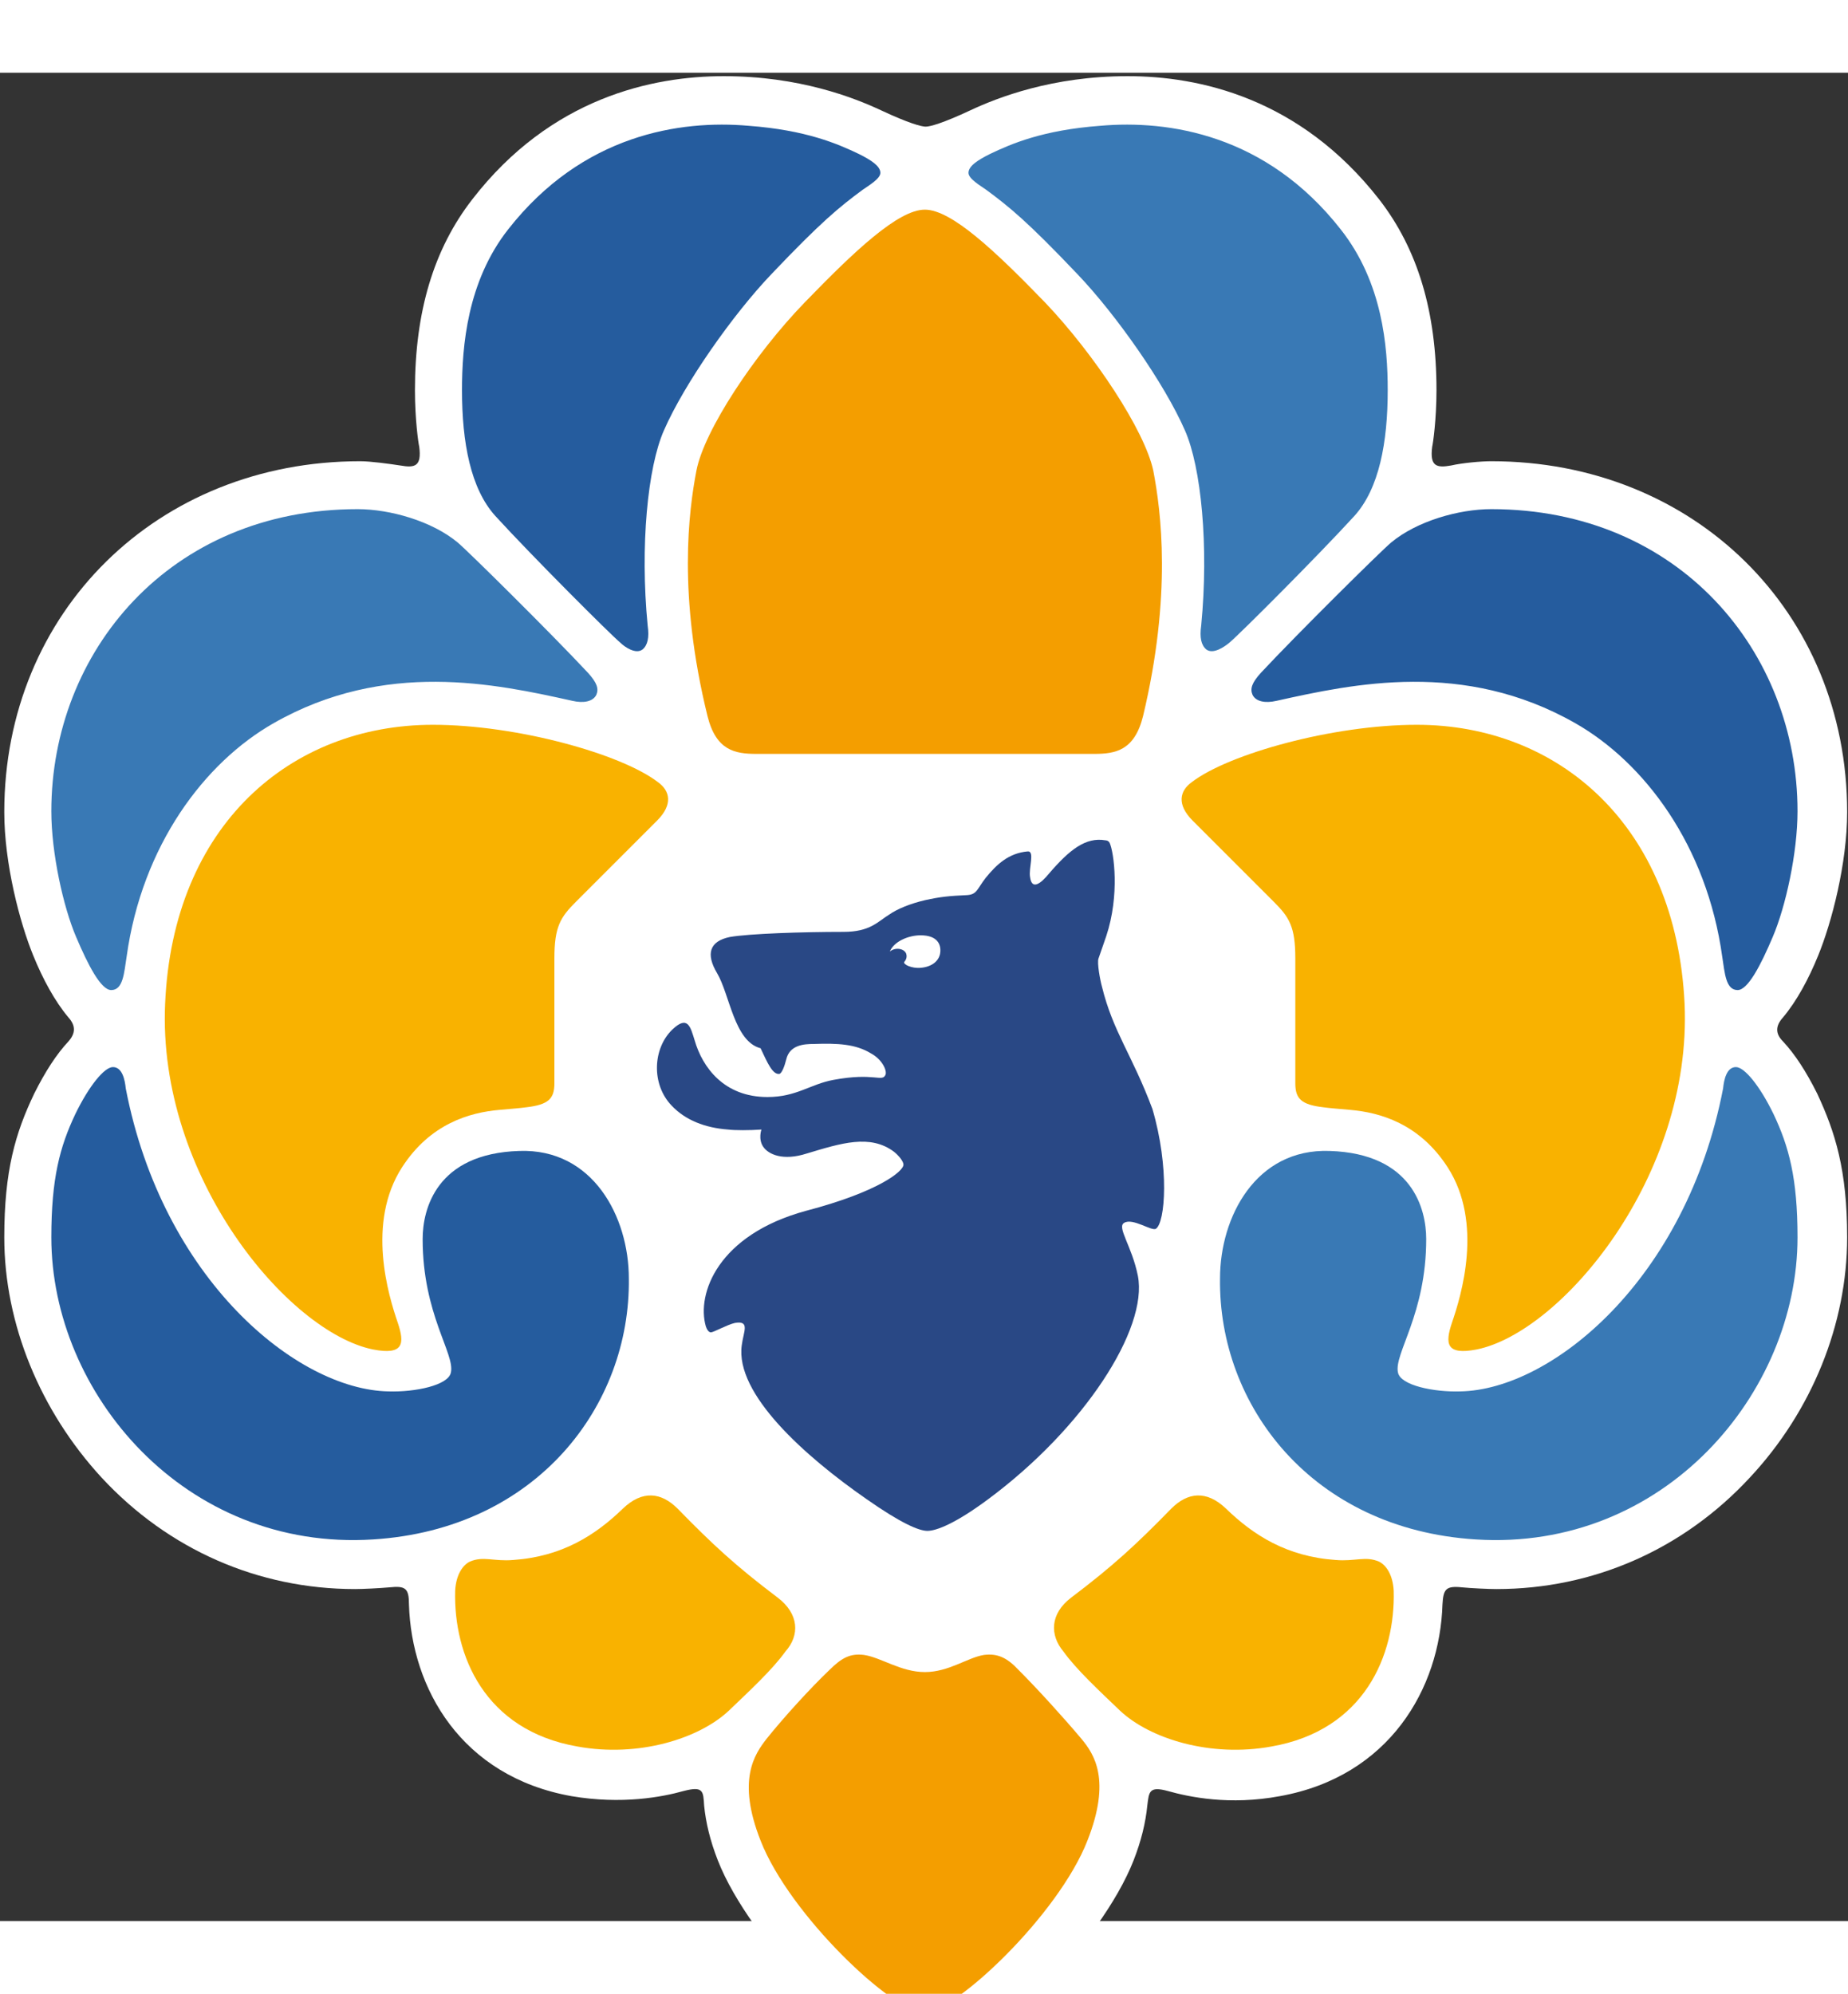 <svg width="216px" height="233px" viewBox="0 0 216 216" version="1.1" xmlns="http://www.w3.org/2000/svg" xmlns:xlink="http://www.w3.org/1999/xlink">
    <rect x="0" y="0" width="216" height="216" fill="#333333" stroke="none"/>
    <g id="Group" stroke="none" stroke-width="1" fill="none" fill-rule="evenodd">
        <path d="M208.4,113.2 C207.5,112.3 207.5,111.4 208.4,110.4 C210,108.5 211.4,105.9 212.5,103.2 C214.1,99.3 215.9,92.4 215.9,86.4 C215.9,63 198,45.4 174.3,45.4 C173.1,45.4 170.9,45.6 169.6,45.9 C167.9,46.2 167.1,46 167.4,43.7 C167.5,43.3 167.9,40.5 167.9,37.1 C167.9,27.9 165.7,20.6 161.2,14.8 C151.9,2.9 140.1,0.4 131.8,0.4 C123,0.4 116.6,2.9 113.4,4.4 C110.2,5.9 108.7,6.3 108.2,6.3 C107.7,6.3 106.2,5.9 103,4.4 C99.8,2.9 93.4,0.4 84.6,0.4 C76.3,0.4 64.4,2.9 55.2,14.8 C50.7,20.6 48.5,27.9 48.5,37.1 C48.5,40.5 48.9,43.3 49,43.7 C49.3,46 48.5,46.2 46.8,45.9 C45.5,45.7 43.3,45.4 42.1,45.4 C18.4,45.4 0.5,63 0.5,86.4 C0.5,92.4 2.3,99.3 3.9,103.2 C5,105.9 6.4,108.5 8,110.4 C8.9,111.4 8.8,112.3 8,113.2 C6.6,114.7 5.3,116.7 4,119.3 C1.8,123.9 0.5,128.3 0.5,136.1 C0.5,146.2 4.7,156.4 11.9,164.2 C19.7,172.6 30.2,177.2 41.5,177.2 L41.5,177.2 C42.4,177.2 44.4,177.1 45.5,177 C47.4,176.8 47.8,177.1 47.8,179 C48.1,188.8 53.9,199.1 66.8,201.4 C72.7,202.4 77.4,201.5 79.9,200.8 C82.2,200.2 82.2,200.8 82.3,202.5 C82.5,204.5 83,206.6 83.9,208.9 C87.6,218.4 101.2,232.5 108.2,232.5 C115.3,232.5 128.8,218.4 132.5,208.9 C133.4,206.6 133.9,204.5 134.1,202.5 C134.3,200.9 134.3,200.2 136.5,200.8 C139,201.5 143.7,202.5 149.6,201.4 C162.4,199.1 168.3,188.8 168.6,179 C168.7,177.2 169,176.8 170.9,177 C171.9,177.1 174,177.2 174.9,177.2 L174.9,177.2 C186.2,177.2 196.7,172.6 204.5,164.2 C211.8,156.4 215.9,146.2 215.9,136.1 C215.9,128.2 214.5,123.8 212.4,119.3 C211.1,116.7 209.8,114.7 208.4,113.2 L208.4,113.2 Z" id="Shape" fill="#FFFFFF"></path>
        <g transform="translate(6, 6)" id="Shape">
            <path d="M122.8,100.8 C122.6,100.1 122.2,98 122.4,97.5 C122.6,96.9 123,95.8 123.3,94.9 C124.9,90.1 124.2,85.1 123.7,84 C123.6,83.8 123.4,83.7 123.2,83.7 C120.9,83.3 119,84.8 116.6,87.6 C115.7,88.7 114.6,89.6 114.4,88 C114.2,87 115,84.9 114.1,85 C111.9,85.2 110.5,86.5 109.2,88.1 C108.2,89.4 108.2,90 107.1,90.1 C104.9,90.2 103.9,90.3 102.1,90.7 C100.4,91.1 98.9,91.7 97.9,92.4 C96.6,93.2 95.7,94.4 92.6,94.4 C87.8,94.4 81.6,94.6 79.3,95 C76.9,95.5 76.5,97 77.8,99.2 C79.3,101.7 79.8,107.2 82.9,108 C83.7,109.7 84.3,111.1 85.1,111 C85.4,110.9 85.7,110.1 85.9,109.3 C86.3,107.6 88,107.5 89.1,107.5 C91.9,107.4 94,107.5 95.8,108.6 C97.1,109.3 97.7,110.6 97.5,111.1 C97.1,112 96.2,110.8 91.4,111.7 C88.7,112.2 87.1,113.7 83.7,113.7 C78.6,113.7 76.1,110.2 75.2,107.1 C74.7,105.5 74.4,104.1 72.6,105.8 C70.3,108 70.1,112.2 72.5,114.7 C74.1,116.4 76.4,117.3 79.1,117.5 C79.9,117.6 81.6,117.6 83,117.5 C83,117.5 82.6,118.6 83.2,119.5 C83.8,120.4 85.5,121.2 88.3,120.3 C92.3,119.1 95.7,118 98.5,120.1 C99,120.5 99.6,121.2 99.6,121.6 C99.6,122.4 96.6,124.8 88.2,127 C77.9,129.8 75.4,136.7 76.5,140.5 C76.6,140.8 76.8,141.2 77.1,141.2 C77.4,141.2 79,140.3 79.9,140.1 C81.7,139.8 80.9,141.1 80.7,142.7 C79.9,148.4 88.1,155.7 95.3,160.7 C99.3,163.5 101.4,164.4 102.4,164.4 C103.4,164.4 105.6,163.6 109.5,160.7 C120.7,152.4 128.2,140.8 127,134.6 C126.3,131.1 124.5,128.9 125.4,128.4 C126.4,127.8 128.6,129.4 129.1,129.1 C130.2,128.4 130.7,121.9 128.7,115.1 C126.3,108.7 124.1,106.1 122.8,100.8 L122.8,100.8 Z M101.6,98.6 C100.6,98.7 99.5,98.2 99.7,97.9 C99.8,97.8 100.1,97.4 99.9,96.9 C99.6,96.3 98.6,96.2 98,96.7 C98.5,95.5 100.2,94.8 101.6,94.8 C103.6,94.8 104,95.9 103.9,96.8 C103.8,97.8 102.9,98.5 101.6,98.6 L101.6,98.6 Z" fill="#294885"></path>
            <g fill="#3979B5">
                <path d="M8.8,97.3 C10.6,84.3 17.9,74.6 26,70 C39,62.6 51.9,65.4 60.9,67.4 C62.2,67.7 63.3,67.5 63.7,66.7 C64,66 63.8,65.3 62.7,64.1 C58.5,59.6 48.7,49.9 47.5,48.9 C44.5,46.4 39.6,45 35.8,45 C13.8,45 7.10542736e-15,61.7 7.10542736e-15,80.3 C7.10542736e-15,85.2 1.4,91.5 2.9,95 C4.3,98.3 5.8,101.2 7,101.2 C8.4,101.2 8.5,99.2 8.8,97.3 L8.8,97.3 Z"></path>
                <path d="M135,61.4 C134.4,60.9 134.2,60 134.4,58.6 C135.3,49.3 134.4,40.1 132.5,35.8 C130.1,30.3 124.4,22.2 119.9,17.5 C114.1,11.4 112,9.7 109.3,7.7 C108.6,7.2 107.2,6.4 107.2,5.7 C107.2,4.9 108.3,4.2 109.7,3.5 C112.2,2.3 115.9,0.7 122.6,0.2 C130.6,-0.5 142,1.2 150.7,12.3 C155.6,18.5 156.2,26 156.2,31.1 C156.2,37.2 155.2,42.6 152.3,45.8 C148,50.5 138.9,59.6 137.7,60.6 C137.1,61.1 135.8,62 135,61.4 L135,61.4 Z"></path>
                <path d="M166.5,165.4 C188.5,166.8 204.1,148.3 204.1,130.1 C204.1,123.2 203.1,119.5 201.3,115.7 C199.7,112.4 197.9,110.2 196.9,110.2 C195.8,110.2 195.5,111.7 195.4,112.7 C191.1,135 175.4,147.9 164.7,148.1 C161.6,148.2 157.7,147.4 157.4,145.9 C156.9,143.7 160.7,139.1 160.7,130.3 C160.7,126.8 159.1,120.3 149.4,120 C140.8,119.7 136.6,127.7 136.6,134.9 C136.4,149.7 147.3,164.2 166.5,165.4 L166.5,165.4 Z"></path>
            </g>
            <g fill="#255C9E">
                <path d="M37.6,165.4 C15.6,166.8 -7.10542736e-15,148.3 -7.10542736e-15,130.1 C-7.10542736e-15,123.2 1,119.5 2.8,115.7 C4.4,112.4 6.2,110.2 7.2,110.2 C8.3,110.2 8.6,111.7 8.7,112.7 C13,135 28.7,147.9 39.4,148.1 C42.5,148.2 46.4,147.4 46.7,145.9 C47.2,143.7 43.4,139.1 43.4,130.3 C43.4,126.8 45,120.3 54.7,120 C63.3,119.7 67.5,127.7 67.5,134.9 C67.7,149.7 56.8,164.2 37.6,165.4 L37.6,165.4 Z"></path>
                <path d="M69.1,61.4 C69.7,60.9 69.9,60 69.7,58.6 C68.8,49.3 69.7,40.1 71.6,35.8 C74,30.3 79.7,22.2 84.2,17.5 C90,11.4 92.1,9.7 94.8,7.7 C95.5,7.2 96.9,6.4 96.9,5.7 C96.9,4.9 95.8,4.2 94.4,3.5 C91.9,2.3 88.2,0.7 81.5,0.2 C73.5,-0.5 62.1,1.2 53.4,12.3 C48.6,18.4 48,26 48,31.1 C48,37.2 49,42.6 51.9,45.8 C56.2,50.5 65.3,59.6 66.5,60.6 C67,61.1 68.3,62 69.1,61.4 L69.1,61.4 Z"></path>
                <path d="M195.3,97.3 C193.5,84.3 186.2,74.6 178.1,70 C165.1,62.6 152.2,65.4 143.2,67.4 C141.9,67.7 140.8,67.5 140.4,66.7 C140.1,66 140.3,65.3 141.4,64.1 C145.6,59.6 155.4,49.9 156.6,48.9 C159.6,46.4 164.5,45 168.3,45 C190.3,45 204.1,61.7 204.1,80.3 C204.1,85.2 202.7,91.5 201.2,95 C199.8,98.3 198.3,101.2 197.1,101.2 C195.7,101.2 195.6,99.2 195.3,97.3 L195.3,97.3 Z"></path>
            </g>
            <g transform="translate(13, 70)" fill="#F9B200">
                <path d="M31.6,0.2 C41.4,0.2 53.6,3.6 57.9,6.9 C59.3,7.9 59.7,9.5 57.8,11.4 C55.3,13.9 50.3,18.9 48.3,20.9 C46.5,22.7 45.8,23.8 45.8,27.5 L45.8,42.1 C45.8,43.9 45.1,44.6 42.5,44.9 C41.8,45 40.5,45.1 39.4,45.2 C35.9,45.5 31.3,46.8 28,51.9 C23.8,58.4 26.4,66.9 27.5,70.1 C28.3,72.5 28.2,73.9 24.6,73.2 C14.7,71.2 -0.6,53 0.3,32.8 C1.2,11.9 15,0.2 31.6,0.2 L31.6,0.2 Z"></path>
                <path d="M146.6,0.2 C136.8,0.2 124.6,3.6 120.3,6.9 C118.9,7.9 118.5,9.5 120.4,11.4 C122.9,13.9 127.9,18.9 129.9,20.9 C131.7,22.7 132.4,23.8 132.4,27.5 L132.4,42.1 C132.4,43.9 133.1,44.6 135.7,44.9 C136.4,45 137.7,45.1 138.8,45.2 C142.3,45.5 146.9,46.8 150.2,51.9 C154.4,58.4 151.8,66.9 150.7,70.1 C149.9,72.5 150,73.9 153.6,73.2 C163.5,71.2 178.8,53 177.9,32.8 C176.9,11.9 163.1,0.2 146.6,0.2 L146.6,0.2 Z"></path>
                <path d="M106.2,102.2 C111.1,98.5 113.8,96 117.9,91.8 C119.8,89.9 122,89.6 124.3,91.8 C127.5,94.9 131.4,97.4 137.1,97.8 C139.4,98 140.6,97.3 142.2,98 C143,98.4 143.8,99.5 143.9,101.4 C144.1,108.9 140.5,117.7 129.6,119.6 C122.5,120.9 115.4,118.7 111.9,115.4 C109.5,113.1 106.8,110.6 105.3,108.5 C103.7,106.6 103.7,104.1 106.2,102.2 L106.2,102.2 Z"></path>
                <path d="M71.9,102.2 C67,98.5 64.3,96 60.2,91.8 C58.3,89.9 56.1,89.6 53.8,91.8 C50.6,94.9 46.7,97.4 41,97.8 C38.7,98 37.5,97.3 35.9,98 C35.1,98.4 34.3,99.5 34.2,101.4 C34,108.9 37.6,117.7 48.5,119.6 C55.6,120.9 62.7,118.7 66.2,115.4 C68.6,113.1 71.3,110.6 72.8,108.5 C74.5,106.6 74.4,104.1 71.9,102.2 L71.9,102.2 Z"></path>
            </g>
            <g transform="translate(74, 10)" fill="#F49E00">
                <path d="M1.4,30.5 C2.3,25.8 8.2,16.9 14,10.9 C19.9,4.8 25,7.10542736e-15 28.1,7.10542736e-15 C31.2,7.10542736e-15 36.3,4.8 42.2,10.9 C47.9,16.9 53.8,25.8 54.8,30.5 C55.7,35.2 57,45 53.6,59.2 C52.6,63.2 50.4,63.6 47.9,63.6 L8.4,63.6 C5.9,63.6 3.7,63.2 2.7,59.2 C-0.8,45 0.5,35.2 1.4,30.5 L1.4,30.5 Z"></path>
                <path d="M28.1,170.9 C30.9,170.9 33.1,169.2 35,168.9 C36.6,168.7 37.7,169.2 39.1,170.7 C41.2,172.8 44.3,176.2 46.4,178.7 C47.9,180.5 49.9,183.5 47.1,190.6 C43.7,199.3 31.6,210.7 28,210.7 C24.4,210.7 12.3,199.3 8.9,190.6 C6.1,183.5 8.2,180.5 9.6,178.7 C11.6,176.2 14.7,172.8 16.9,170.7 C18.4,169.2 19.4,168.7 21,168.9 C23,169.2 25.3,170.9 28.1,170.9 L28.1,170.9 Z"></path>
            </g>
        </g>
    </g>
</svg>